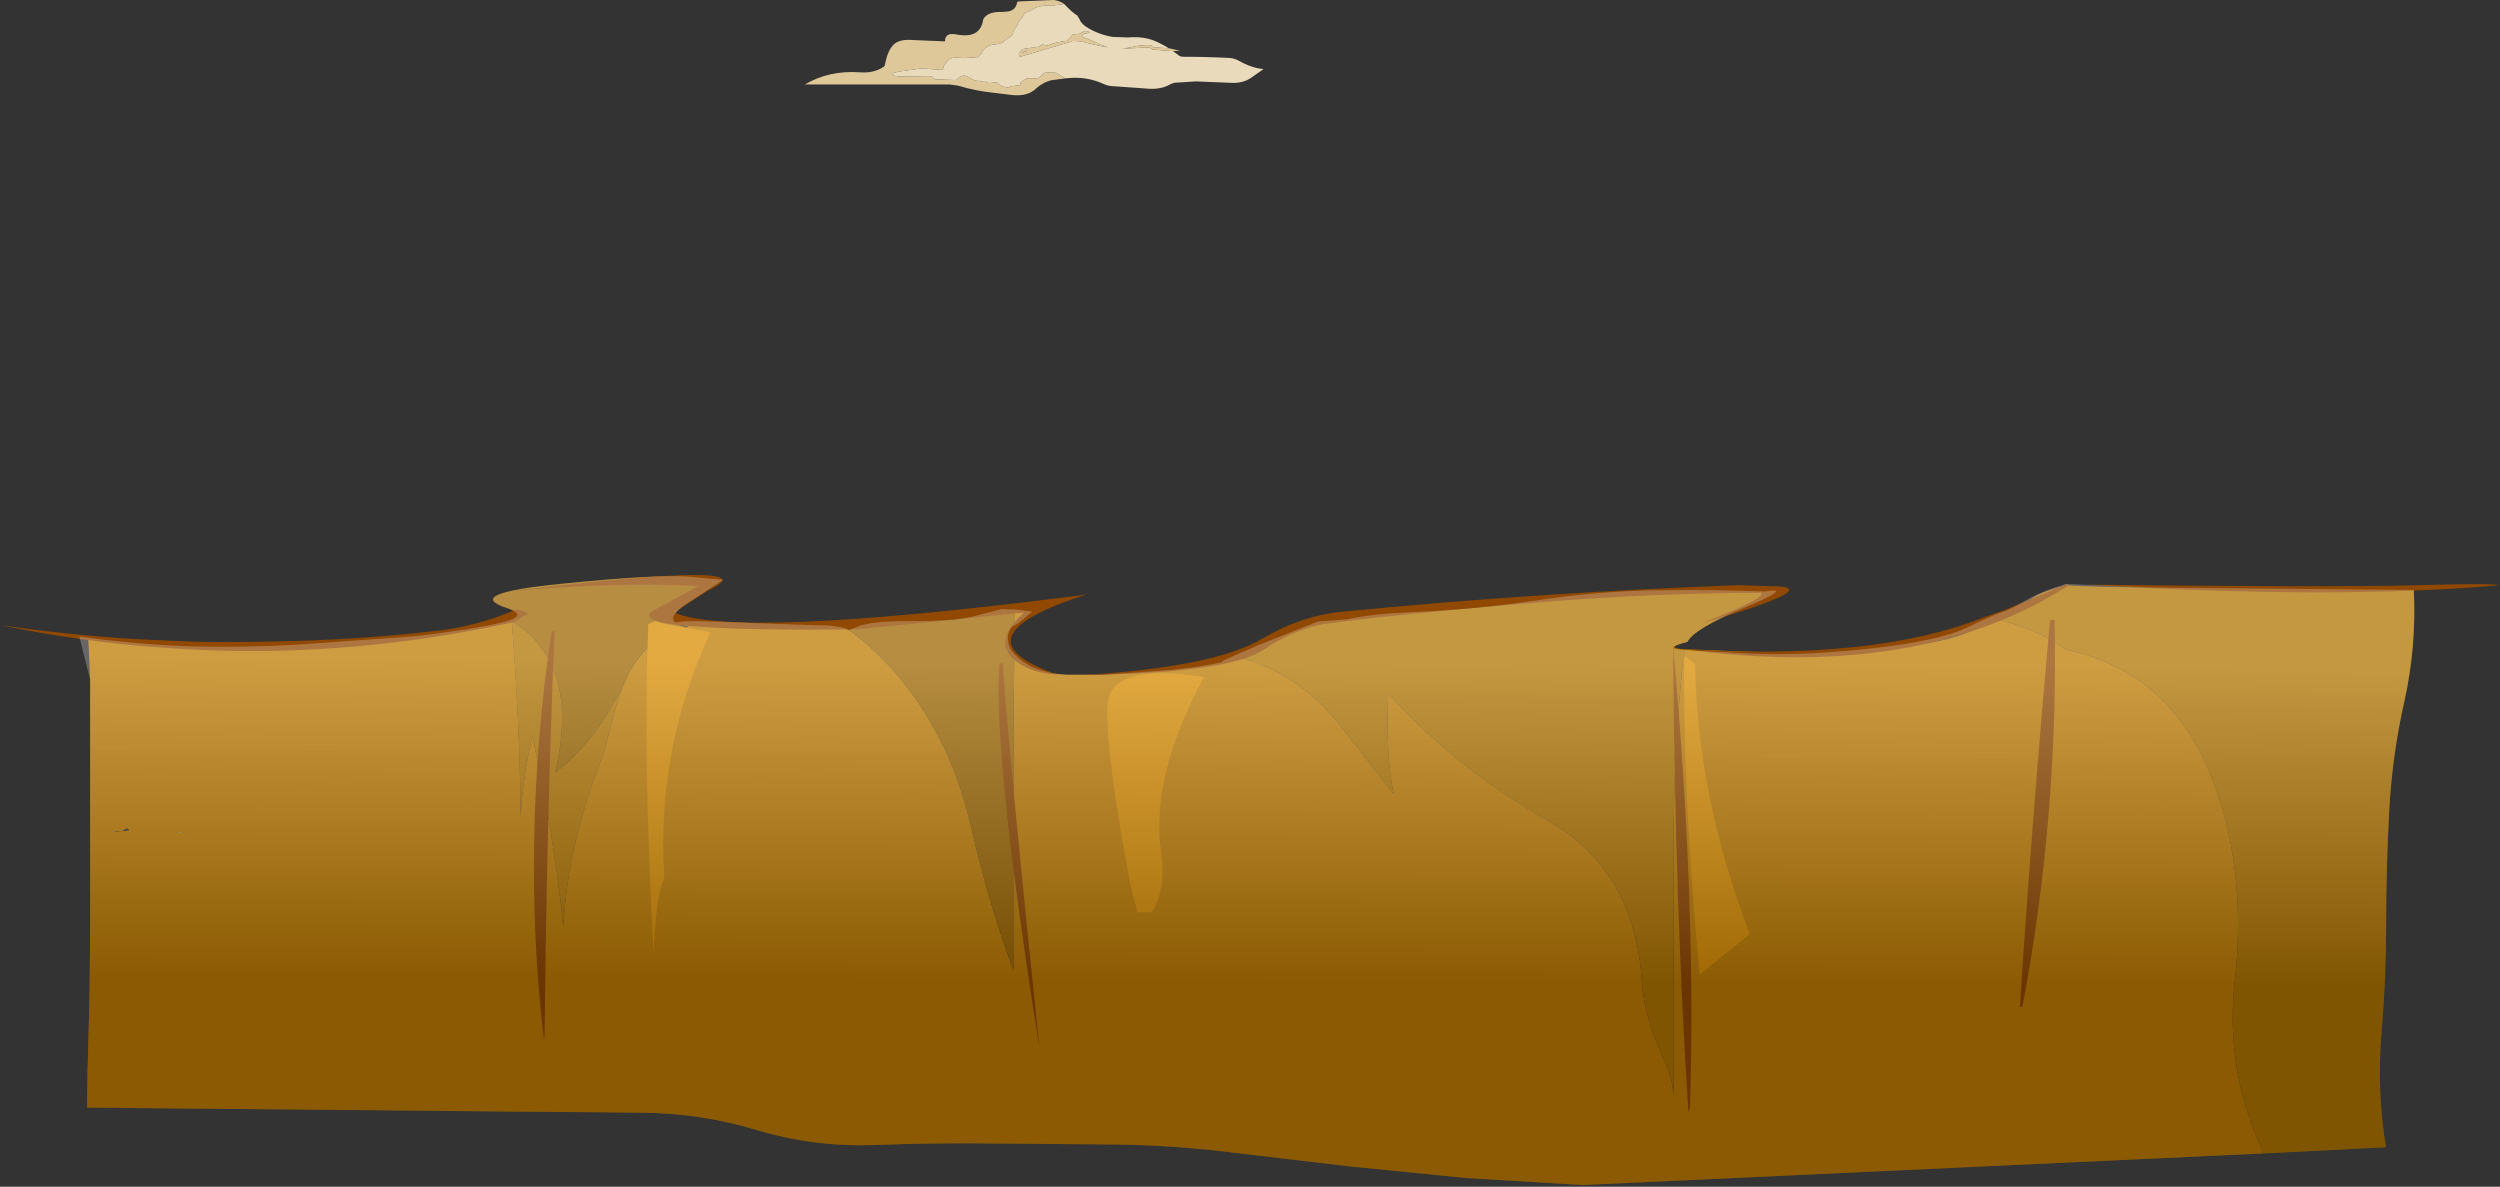 <?xml version="1.0" encoding="utf-8"?>
<svg version="1.1" id="Layer_1"
xmlns="http://www.w3.org/2000/svg"
xmlns:xlink="http://www.w3.org/1999/xlink"
width="731px" height="347px"
xml:space="preserve">
<rect width="100%" height="100%" fill="#333333" stroke="none"/>
<g id="PathID_46" transform="matrix(1, 0, 0, 1, -170.25, -266.85)">
<path style="fill:#DEC89A;fill-opacity:1" d="M480.8 268.15L477.2 268.55Q474.1 268.25 471.9 269.8L470.85 270.3Q469.55 270.6 469.25 271.8L469.1 272.2Q468.2 272.85 467.75 274L467.65 274.35L467.4 274.75Q466.6 275.6 466.4 276.8L465.95 277.4L464.4 278.4L463.8 278.9Q463.1 279.7 461.45 279.8Q458.5 279.9 457.3 282.4L456.25 283.55L451.8 283.85Q448.2 283.35 447.35 284.6L446.25 286.05L446.05 286.55Q446.1 287.3 445.6 287.3L439.8 286.85L435.05 287.5Q430.6 288.1 431.1 288.65Q431.55 289.2 433.95 289.2L436.3 289.2L441.7 289.1Q442.85 289.05 443.25 289.7L443.7 290.05L449.65 290.25L450.2 290L450.45 289.75Q451.5 288.45 453.3 289.3L454.2 289.8Q455.25 290.6 456.7 290.5L457.25 290.7L458.15 290.8Q458.85 290.7 459.15 291.05L459.55 291.15L461.6 290.9L461.9 291.1Q463.05 292.2 464.6 292.4Q465.4 292.5 465.65 292.15L466.05 292.05L468.55 291.75L468.6 291.45Q468.6 290.9 468.95 290.7L470.45 289.8L471.4 289.7L473.4 289.8L474.1 289.6L474.4 289.3L474.75 288.85Q475.6 287.95 476.8 288L479.05 288.15Q479.4 288.2 479.6 288.45L481.55 289.65L481.6 289.8L477.7 290.3Q476.25 290.65 474.85 291.5Q474 292 473.3 292.65Q470.75 295.2 465.85 294.6L460.55 293.95Q455.3 293.4 450.45 291.9L447.9 291.55L424.9 291.55L418.2 291.55L405.6 291.55Q412.7 287.35 421.8 288Q425.75 288.3 428.6 286.4Q429 286.15 429.1 285.3Q429.85 281.5 431.65 279.8Q433.3 278.25 437.15 278.55L446.55 278.95Q446.6 276.3 449.75 276.9Q456.8 278.3 457.7 272.75Q457.8 272.2 458.5 271.55Q459.95 270.25 463.2 270.35L465.05 270.2Q467.35 269.8 467.7 267.35L468.6 267.25L478.45 266.85Q480.25 267.15 481.3 267.95L480.8 268.15M512 280.95L515.3 281.7L513.25 281.8L507.35 281.35L507 281.15L506.3 280.7L498.35 281.1L501.05 280.65Q503.8 279.9 506.8 280.05L507.15 280.3L507.6 280.7L512 280.95M485.65 276.85L487.2 276Q487.4 275.85 487.55 275.85L489 276.25L488.95 276.3L488.7 276.45L487.35 276.7L487.05 276.85L486.45 277.55Q488.7 278.25 491.7 279.75L494.2 280.7L491.7 280.25L488.1 279.4Q485.95 278.75 483.6 278.85L483.4 279.05L468.4 283.5L468.3 283.3L468.2 282.5L468.5 282.15L468.95 281.45L469.15 281.2L474 280.5L474.2 280.3L474.9 279.9L475.25 279.9L476.35 280.2Q479.1 279.1 482.15 278.8L483.15 277.85L483.9 276.95L485.4 276.75L485.65 276.85M469.1 282.4L470.55 281.75L470.05 281.7L470 281.75L469.3 282.2L469.1 282.4" />
<path style="fill:#E9DABC;fill-opacity:1" d="M507.6 280.7L507.15 280.3L506.8 280.05Q503.8 279.9 501.05 280.65L498.35 281.1L506.3 280.7L507 281.15L507.35 281.35L513.25 281.8L514.85 283Q515.4 283.45 516.3 283.45Q523.05 283.45 529.8 283.8Q531.15 283.9 532.35 284.55Q535.15 286.15 537.95 286.8L539.7 287.05L536 289.65Q533.45 291.35 529.75 291.05L519.9 290.65L513.65 291.05L512.6 291.4Q510 293 506.35 292.8L495.65 292.05Q494.25 292 492.95 291.4Q488.7 289.45 483.9 289.6L481.75 289.75L481.6 289.8L481.55 289.65L479.6 288.45Q479.4 288.2 479.05 288.15L476.8 288Q475.6 287.95 474.75 288.85L474.4 289.3L474.1 289.6L473.4 289.8L471.4 289.7L470.45 289.8L468.95 290.7Q468.6 290.9 468.6 291.45L468.55 291.75L466.05 292.05L465.65 292.15Q465.4 292.5 464.6 292.4Q463.05 292.2 461.9 291.1L461.6 290.9L459.55 291.15L459.15 291.05Q458.85 290.7 458.15 290.8L457.25 290.7L456.7 290.5Q455.25 290.6 454.2 289.8L453.3 289.3Q451.5 288.45 450.45 289.75L450.2 290L449.65 290.25L443.7 290.05L443.25 289.7Q442.85 289.05 441.7 289.1L436.3 289.2L433.95 289.2Q431.55 289.2 431.1 288.65Q430.6 288.1 435.05 287.5L439.8 286.85L445.6 287.3Q446.1 287.3 446.05 286.55L446.25 286.05L447.35 284.6Q448.2 283.35 451.8 283.85L456.25 283.55L457.3 282.4Q458.5 279.9 461.45 279.8Q463.1 279.7 463.8 278.9L464.4 278.4L465.95 277.4L466.4 276.8Q466.6 275.6 467.4 274.75L467.65 274.35L467.75 274Q468.2 272.85 469.1 272.2L469.25 271.8Q469.55 270.6 470.85 270.3L471.9 269.8Q474.1 268.25 477.2 268.55L480.8 268.15L481.3 267.95L481.8 268.4Q483.55 270.3 485.3 271.45L485.95 272.55Q486.4 273.9 488.5 275.1Q491.85 277.05 495.65 277.65L500.1 277.8Q505.05 277.35 508.9 279.25Q510.55 280.05 512 280.95L507.6 280.7M485.4 276.75L483.9 276.95L483.15 277.85L482.15 278.8Q479.1 279.1 476.35 280.2L475.25 279.9L474.9 279.9L474.2 280.3L474 280.5L469.15 281.2L468.95 281.45L468.5 282.15L468.2 282.5L468.3 283.3L468.4 283.5L483.4 279.05L483.6 278.85Q485.95 278.75 488.1 279.4L491.7 280.25L494.2 280.7L491.7 279.75Q488.7 278.25 486.45 277.55L487.05 276.85L487.35 276.7L488.7 276.45L488.95 276.3L489 276.25L487.55 275.85Q487.4 275.85 487.2 276L485.65 276.85L485.4 276.75M469.3 282.2L470 281.75L470.05 281.7L470.55 281.75L469.1 282.4L469.3 282.2" />
</g>
<g id="PathID_47" transform="matrix(1, 0, 0, 1, -170.25, -266.85)">
<path style="fill:#B07402;fill-opacity:1" d="M831.5 602.55Q820.85 579.25 823.7 554Q827.45 520.1 816.6 493.35Q804.45 463.3 774.5 456.8Q765.95 451.1 756.3 448.5L754.55 448Q759.7 445.8 762.95 442.9Q766.15 439.9 774.55 438Q782.9 438.5 799.55 438.65L842.75 439.05L876.05 439.35Q876.85 455.85 873.3 471.9Q869.8 487.35 868.9 503.2Q867.95 520.2 867.95 537.4Q867.95 553.1 866.6 568.75Q865.2 586 867.9 602.3L832.2 604.1L831.5 602.55M662.45 459.25Q659.6 486.65 659.6 514.5L659.6 587.1Q659.2 581.7 657 577.1Q651 564.55 650.3 553.45Q648.25 521.2 622.55 506.6Q595.7 491.35 576.15 469.55Q575.4 488.45 577.8 499.05L562 478.8Q549.85 463.6 532.7 459.1L527.7 460.4L527.65 460.1L535.3 456.75Q538.05 455.45 555.45 448.65L556.45 448.5L564.05 447.95Q571.1 446.35 582.55 445.85Q601.5 445.05 619.55 442.4Q637.55 439.7 654.45 439.45Q671.3 439.2 686.35 439.8Q695.05 438.35 680.3 444.55Q665.6 450.7 663.65 454.55Q656.45 456.35 663.05 456.7Q662.6 457.85 662.45 459.25M349.4 477.15Q347.65 484.75 344.85 492.2Q336 515.85 335 537.95Q333.25 521.3 330.4 504.8L330.1 502.95Q328.2 492.5 325.9 482.05Q322.9 495.3 322.5 505.95Q322.25 478.55 319.9 448.4Q340.05 460.85 332.6 492.75Q342.8 485 350.1 471.55L352.15 468.15Q350.55 472.2 349.4 477.15M371.9 451.1L368.8 451.5L370.7 450.4Q372.55 451.05 371.9 451.1M371.25 450.25L370.85 450.3L370.95 450.25L371.05 450.2L371.25 450.25" />
<path style="fill:#BE7C03;fill-opacity:1" d="M370.7 450.4L370.1 450.2L370.85 450.3L371.25 450.25Q372.5 450.2 368.75 449.3L371 449.3L368 449.1L367.7 448.9L368.95 448.65Q372.55 448.2 386.5 448.9L408.05 449.65Q415.7 449.6 418.4 451Q434.5 462.75 444.9 482.6Q450.8 494 454.35 509.2Q459.35 531.15 466.55 550.4L466.55 489.9Q466.55 473.95 466.85 458Q469.4 460.9 473.4 462.4Q478.15 464.2 483.45 464.15L489.4 464.15L493.1 464.1L496.3 463.9L503.5 463.4L510 462.9L512 462.8L516.05 462.35L519.95 461.85L525.3 460.95L527.7 460.4L532.7 459.1Q549.85 463.6 562 478.8L577.8 499.05Q575.4 488.45 576.15 469.55Q595.7 491.35 622.55 506.6Q648.25 521.2 650.3 553.45Q651 564.55 657 577.1Q659.2 581.7 659.6 587.1L659.6 514.5Q659.6 486.65 662.45 459.25Q662.6 457.85 663.05 456.7L682.65 457.45Q698.15 457.95 717.2 456.75Q736.3 455.5 745.1 452L754.55 448L756.3 448.5Q765.95 451.1 774.5 456.8Q804.45 463.3 816.6 493.35Q827.45 520.1 823.7 554Q820.85 579.25 831.5 602.55L832.2 604.1L633.05 613.35L598.85 611.3L564.85 607.9L530.2 603.8Q513.35 601.7 496.25 601.5L460.25 601.2Q443.15 601 426.1 601.65Q408.45 602.3 391.8 597.35Q375.15 592.3 357.65 592.2L342.75 592.05L322.55 591.9L287.45 591.55L255.05 591.25L220.85 590.95L195.7 590.7Q195.75 580.8 196.1 570.9Q196.6 553.45 196.6 535.85L196.6 500.75L196.6 465.65L196.05 453.3Q211.2 455.55 226.6 455.45Q241.95 455.35 258.45 455.7Q274.9 456 291.95 453.4Q313.8 450.2 319.5 448.1L319.9 447.95L319.9 448.4Q322.25 478.55 322.5 505.95Q322.9 495.3 325.9 482.05Q328.2 492.5 330.1 502.95L330.4 504.8Q333.25 521.3 335 537.95Q336 515.85 344.85 492.2Q347.65 484.75 349.4 477.15Q350.55 472.2 352.15 468.15Q357.7 453.8 368.8 451.5L371.9 451.1Q372.55 451.05 370.7 450.4M467.05 445.05L472.1 445.7L467.9 449.15L467 449.9L467.05 445.05M223.55 510.4L224.6 510.45L223.55 510.35L222.65 510.05L223.55 510.4M222.65 510.05L222.65 510.3L223.55 510.35M204.25 510.05L205.95 509.85L208 509.7L207.6 509.05L207.35 509.15Q206.8 509.25 206.25 509.65L205.95 509.85L203.5 509.9L203.35 509.8L204.25 510.05M203.35 509.8L202.45 509.85L203.5 509.9M484.95 481.25L485 481.25L484.45 481.2L484.95 481.25" />
<path style="fill:#9D6702;fill-opacity:1" d="M368 449.1Q368.95 449.75 371.05 450.2L370.95 450.25L370.85 450.3L370.1 450.2L370.7 450.4L368.8 451.5Q357.7 453.8 352.15 468.15L350.1 471.55Q342.8 485 332.6 492.75Q340.05 460.85 319.9 448.4L319.9 447.95Q323.7 446.35 318.35 444.6Q305.55 440.4 334.35 437.55Q363.1 434.65 372.2 435.5L381.7 436.4L371.15 443.3Q365.45 447 367.7 448.9L368 449.1M467 449.9Q463.3 453.25 465.85 456.75L466.85 458Q466.55 473.95 466.55 489.9L466.55 550.4Q459.35 531.15 454.35 509.2Q450.8 494 444.9 482.6Q434.5 462.75 418.4 451Q419.8 450.65 420.85 450.15Q424.6 448.4 436.35 448.45Q448.05 448.55 454.4 447.2L463.15 444.95L467.05 445.05L467 449.9" />
<path style="fill:#DBC493;fill-opacity:1" d="M223.55 510.35L222.65 510.3L222.65 510.05L223.55 510.35M203.5 509.9L202.45 509.85L203.35 509.8L203.5 509.9" />
<path style="fill:#E2CFA7;fill-opacity:1" d="M484.45 481.2L485 481.25L484.95 481.25L484.45 481.2" />
</g>
<g id="PathID_48" transform="matrix(1, 0, 0, 1, -170.25, -266.85)">
<path style="fill:#914800;fill-opacity:1" d="M900.8 438Q853.15 442.2 780.2 437.8Q851.45 438.6 876.05 438Q900.55 437.3 900.8 438M774.9 438.15Q731.15 466.15 661.9 456.6Q718.05 460.2 750.35 447.35L756.35 445.25L774.8 437.55L774.9 438.15M771 448.2Q772.2 505.4 761.6 561.2L760.85 561.3Q764.5 505.4 769.65 448.65Q769.75 447.85 771 448.2M687.3 438.25Q706.05 438 667.6 449.2Q687 441.65 685.2 440.2Q651.95 440.2 614.6 443.45Q577.2 446.6 557.5 449.3Q549.65 450.65 541.75 455.5Q539.6 457.05 537.3 458.15Q525.4 463.7 486.75 464.25Q525.55 461.9 539.5 453.5Q551.15 446.75 562.8 445.7Q620.5 440.05 678.75 437.95L687.3 438.25M663.95 592Q660.05 532.9 659.45 455.8Q666.3 530.7 664.4 590.7L663.95 592M321.4 444.95L324.75 446.15L320.55 448.75Q289.05 455.65 257.3 456.95Q238 457.7 218.8 456.3Q194.25 454.65 170.25 449.6Q190.15 452.55 210.45 453.75L223.65 454.35Q234.55 454.85 255.4 454.3Q276.2 453.75 296.6 451.45Q309.5 450.2 321.4 444.95M469.7 445.95L420.7 450.9Q352.3 451.55 361.05 445.5L374.5 438.2Q349.85 436.9 318.95 439.8Q397.7 430.25 377.2 439.55L367.35 445.95Q385.4 453.7 484.05 441.2L488 440.65Q448.4 453.35 479.45 464.1Q471 463.7 466.1 459.2Q460.95 453.65 469.7 445.95M463.4 460.7Q465.65 491.75 474.2 573.3Q460.5 487.5 462.5 461.25Q462.5 460.95 463.4 460.7M332.4 451.3Q330.05 509.4 329.5 569.7L329.3 571Q322.5 513.15 331.45 451.9Q331.5 451.5 332.4 451.3" />
</g>
<g id="PathID_49" transform="matrix(1, 0, 0, 1, -170.25, -266.85)">
<path style="fill:#DA8E03;fill-opacity:1" d="M665.9 461Q666.5 499.85 681.9 539.95L667.25 551.8Q662.2 498.85 662.75 458.65L665.9 461M522.3 464.8Q506.55 494 509.75 515.9Q511.35 527 506.95 533.6L502.95 533.6Q501.25 528.35 500 521.45Q493.3 484.75 494.15 472.7Q495 460.6 522.3 464.8M361.75 448.4L363.25 448.95L377.9 451.75Q362.25 486.1 364.45 522.2L364.5 524Q362.4 526.1 361.3 545.25Q358.3 487.8 359.75 451.15L359.8 449.35L361.7 448.5L361.75 448.4" />
</g>
<g id="PathID_50" transform="matrix(1, 0, 0, 1, -170.25, -266.85)">
<linearGradient
id="LinearGradID_1" gradientUnits="userSpaceOnUse" gradientTransform="matrix(0, -0.057, 0.418, 0.002, 538.65, 507.15)" spreadMethod ="pad" x1="-819.2" y1="0" x2="819.2" y2="0" >
<stop  offset="0" style="stop-color:#010101;stop-opacity:0.271" />
<stop  offset="1" style="stop-color:#FFFFFF;stop-opacity:0.251" />
</linearGradient>
<path style="fill:url(#LinearGradID_1) " d="M876.05 439.35Q876.85 455.85 873.3 471.9Q869.8 487.35 868.9 503.2Q867.95 520.2 867.95 537.4Q867.95 553.1 866.6 568.75Q865.2 586 867.9 602.3L832.2 604.1L633.05 613.35L598.85 611.3L564.85 607.9L530.2 603.8Q513.35 601.7 496.25 601.5L460.25 601.2Q443.15 601 426.1 601.65Q408.45 602.3 391.8 597.35Q375.15 592.3 357.65 592.2L342.75 592.05L322.55 591.9L287.45 591.55L255.05 591.25L220.85 590.95L195.7 590.7Q195.75 580.8 196.1 570.9Q196.6 553.45 196.6 535.85L196.6 500.75L196.6 465.65L193.45 453Q211.5 455.4 226.5 455.85Q241.5 456.25 257.95 455.3L291.95 452.85Q313.8 450.2 319.5 448.1L319.9 447.95Q323.7 446.35 318.35 444.6Q305.55 440.4 334.35 437.55Q363.1 434.65 372.2 435.5L381.7 436.4L371.15 443.3Q365.45 447 367.7 448.9L368.95 448.65Q372.55 448.2 386.5 448.9L408.05 449.65Q415.7 449.6 418.4 451Q419.8 450.65 420.85 450.15Q424.6 448.4 436.35 448.45Q448.05 448.55 454.4 447.2L463.15 444.95L467.05 445.05L472.1 445.7L467.9 449.15L467.65 449.3L466.85 449.7Q465.2 450.65 465 452.85Q464.75 455.9 466.8 458L467.25 458.45Q469.7 461 473.4 462.4Q478.15 464.2 483.45 464.15L489.4 464.15L493.1 464.1L496.3 463.9L503.5 463.4L510 462.9L512 462.8L516.05 462.35L519.95 461.85L525.3 460.95L527.7 460.4L527.65 460.1L535.3 456.75Q538.05 455.45 555.45 448.65L556.45 448.5L564.05 447.95Q571.1 446.35 582.55 445.85Q601.5 445.05 619.55 442.4Q637.55 439.7 654.45 439.45Q671.3 439.2 686.35 439.8Q695.05 438.35 680.3 444.55Q665.6 450.7 663.65 454.55Q656.45 456.35 661.55 456.85L682.05 457.95Q697.4 458.65 717.35 456.45Q737.3 454.25 745.35 450.35Q753.4 446.5 755.8 445.8Q758.15 445.1 762.3 442.55Q766.45 440 774.25 437.6L799.55 438.65L842.75 439.05L876.05 439.35" />
</g>
</svg>
